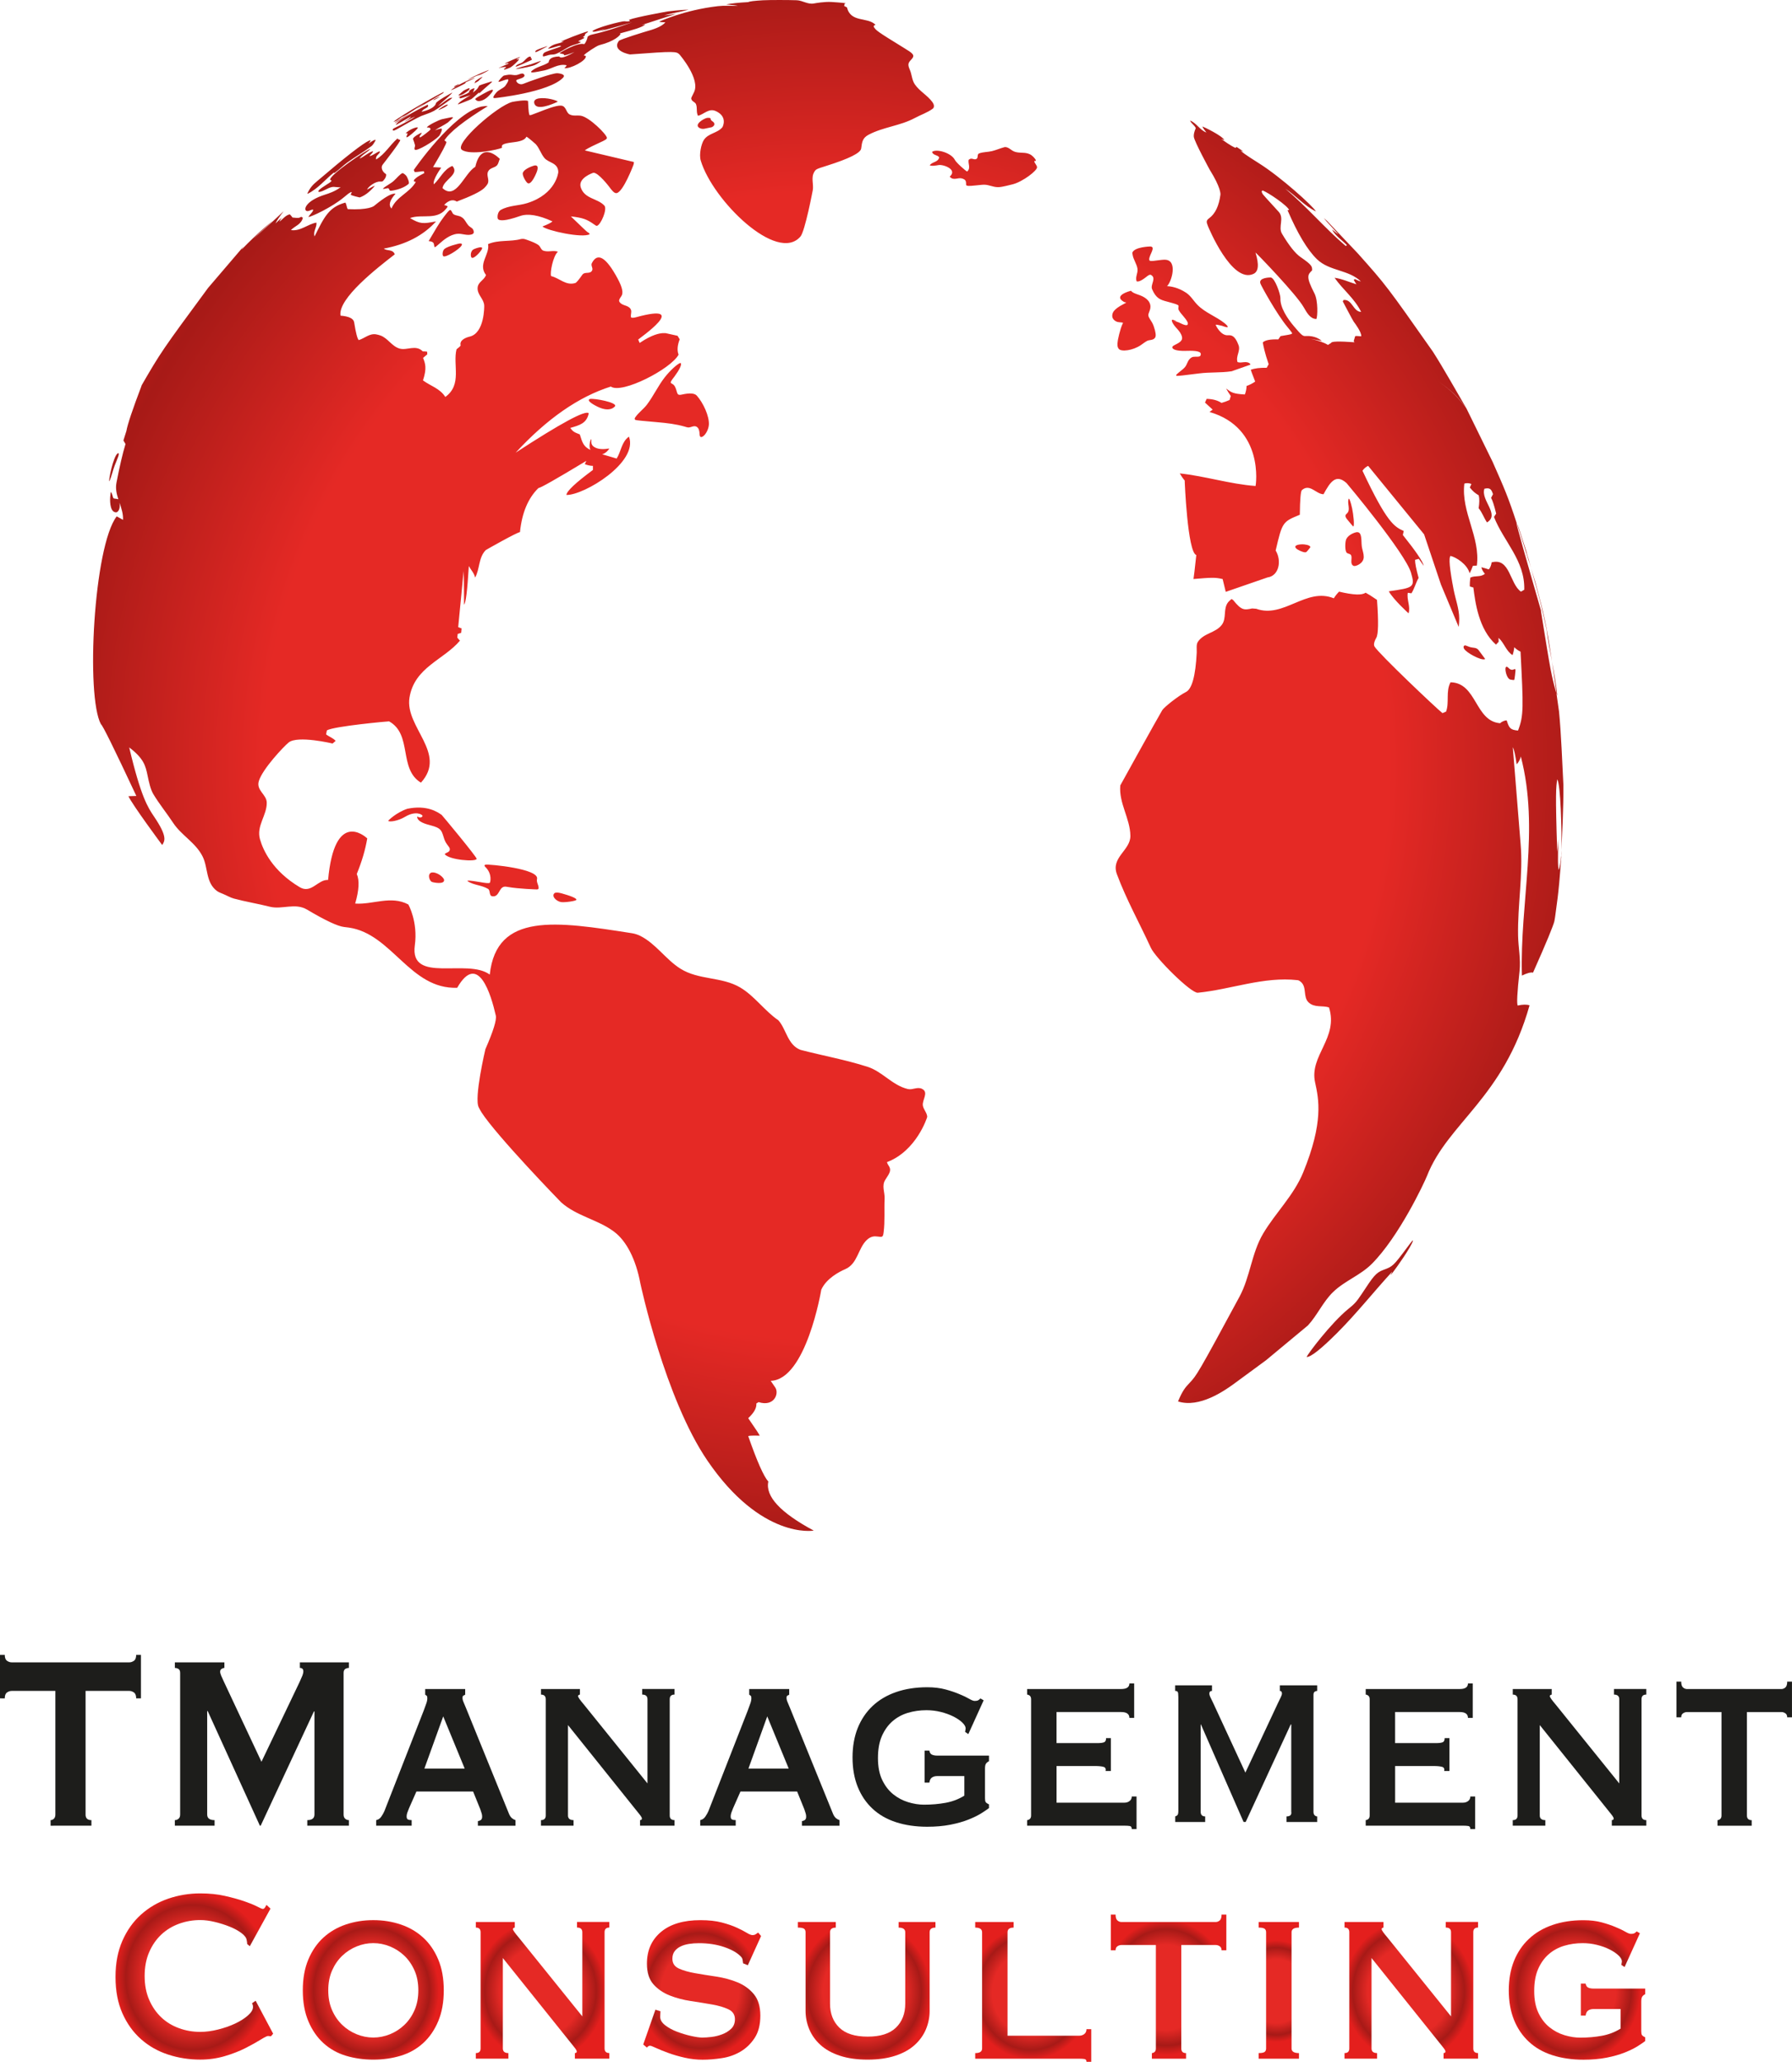 <?xml version="1.0" encoding="UTF-8"?><svg xmlns="http://www.w3.org/2000/svg" xmlns:xlink="http://www.w3.org/1999/xlink" viewBox="0 0 747.33 859.64"><defs><style>.cls-1{fill:url(#radial-gradient-2);}.cls-1,.cls-2,.cls-3,.cls-4,.cls-5,.cls-6,.cls-7,.cls-8,.cls-9,.cls-10,.cls-11{mix-blend-mode:multiply;}.cls-2{fill:url(#radial-gradient-5);}.cls-3{fill:url(#radial-gradient-6);}.cls-4{fill:url(#radial-gradient-7);}.cls-5{fill:url(#radial-gradient-3);}.cls-6{fill:url(#radial-gradient-4);}.cls-7{fill:url(#radial-gradient-9);}.cls-8{fill:url(#radial-gradient-8);}.cls-12{fill:#1d1d1b;}.cls-9{fill:url(#radial-gradient);}.cls-10{fill:url(#radial-gradient-11);}.cls-11{fill:url(#radial-gradient-10);}.cls-13{isolation:isolate;}</style><radialGradient id="radial-gradient" cx="320.26" cy="63.27" fx="320.26" fy="63.27" r="142.77" gradientTransform="translate(-491.17 150.88) scale(2.61 2.66)" gradientUnits="userSpaceOnUse"><stop offset=".63" stop-color="#e52925"/><stop offset=".86" stop-color="#a71a17"/><stop offset="1" stop-color="#e41f1d"/></radialGradient><radialGradient id="radial-gradient-2" cx="197.77" cy="435.71" fx="197.77" fy="435.71" r="8.15" gradientTransform="translate(-706.77 -1053.44) scale(3.98 4.31)" xlink:href="#radial-gradient"/><radialGradient id="radial-gradient-3" cx="216.51" cy="437" fx="216.51" fy="437" r="7.07" gradientTransform="translate(-706.77 -1053.44) scale(3.98 4.31)" xlink:href="#radial-gradient"/><radialGradient id="radial-gradient-4" cx="234.23" cy="437.04" fx="234.23" fy="437.04" r="6.8" gradientTransform="translate(-706.77 -1053.44) scale(3.98 4.31)" xlink:href="#radial-gradient"/><radialGradient id="radial-gradient-5" cx="250.94" cy="437" fx="250.94" fy="437" r="6.47" gradientTransform="translate(-706.77 -1053.44) scale(3.98 4.31)" xlink:href="#radial-gradient"/><radialGradient id="radial-gradient-6" cx="268.17" cy="437.09" fx="268.17" fy="437.09" r="6.93" gradientTransform="translate(-706.77 -1053.44) scale(3.98 4.31)" xlink:href="#radial-gradient"/><radialGradient id="radial-gradient-7" cx="285.6" cy="437.19" fx="285.6" fy="437.19" r="6.43" gradientTransform="translate(-706.77 -1053.44) scale(3.98 4.31)" xlink:href="#radial-gradient"/><radialGradient id="radial-gradient-8" cx="299.77" cy="436.68" fx="299.77" fy="436.68" r="6.53" gradientTransform="translate(-706.77 -1053.44) scale(3.98 4.31)" xlink:href="#radial-gradient"/><radialGradient id="radial-gradient-9" cx="311.31" cy="437.04" fx="311.31" fy="437.04" r="4.91" gradientTransform="translate(-706.77 -1053.44) scale(3.98 4.31)" xlink:href="#radial-gradient"/><radialGradient id="radial-gradient-10" cx="325.18" cy="437.04" fx="325.18" fy="437.04" r="6.8" gradientTransform="translate(-706.77 -1053.44) scale(3.98 4.31)" xlink:href="#radial-gradient"/><radialGradient id="radial-gradient-11" cx="342.53" cy="437" fx="342.53" fy="437" r="6.95" gradientTransform="translate(-706.77 -1053.44) scale(3.98 4.31)" xlink:href="#radial-gradient"/></defs><g class="cls-13"><g id="Capa_1"><path class="cls-9" d="M194.67,38.26c-2.61,1.89-3.47,1.51-3.48,1.5-.04-.04,.06-.15,.16-.24,0-.01,1.81-1.58,1.97-1.7,.17-.12,1.2-.66,1.89-.93,.22-.07,.36-.11,.45-.09,.28,.05,.44,.43-.99,1.47Zm-3.21-3.19c-.07-.05-.13,.01-.2,.04-.44,.17-1.42,.66-1.59,.77-.2,.12-.37,.34-.31,.39,.09,.06,.52-.09,.91-.31,.19-.1,1.15-.74,1.2-.88Zm7.64-3.57q.75-.18,1.51-.51c.07-.03,.75-.32,1.85-.92,.01-.01,1.26-.69,1.46-.85q-.09-.03-.28,.04s-4.66,1.74-8.88,4.09l2.35-.96c.67-.28,1.28-.71,2.01-.88Zm-4.92,2.92s-.06-.02-.08-.02c.1-.1,.15-.14,1.87-.9,.59-.26,1.4-.61,1.83-.85,.07-.04,.18-.11,.24-.16-.11,.02-.26,.04-.37,.07-5.05,1.7-8.98,4.42-9.65,5.03,.4,.09,5.79-2.65,6.09-2.9-.02-.1,.03-.19,.05-.28Zm5.12-.5c.11-.07,.21-.14,.3-.23,.17-.16,.31-.34,.48-.5,.3-.29,.62-.55,.93-.84,.18-.17,.18-.21,.18-.23-.02-.02-.04-.03-.17,0-1.02,.35-2.8,1.72-2.91,1.87,0,0,0,.01,0,.02q.17,.09-.29,.75c.14-.02,1.46-.84,1.47-.84Zm-12.63,9.68c-.11-.02-.22,.03-.32,.05-.46,.14-.86,.34-.86,.34-1.2,.62-2.6,1.71-2.69,1.85,0,0,.01,.02,.02,.03,.22-.01,2.48-.95,3.43-1.66,.35-.26,.67-.58,.42-.62Zm2.28,5.41c-.12-.09-.25-.18-.92-.08-.11,.02-.26,.04-.37,.07-1.09,.23-2.19,.45-3.29,.69-1.35,.31-5.71,2.47-6.31,3.34,0,.03,.02,.07,.02,.1,.35,.12,.75-.07,1.09,.17,.53,.38,.38,.63,.26,.81-.2,.32-3.09,2.56-3.87,3-.32,.18-.36,.18-.54,.17-.22-.88,.81-1.18,.83-1.94-.54,.09-3.23,1.58-3.55,2.36-.03,.08-.08,.21-.05,.3,.17,.65,.51,1.24,.63,1.91,.05,.26,.22,.49,.21,.77,0,.49-.3,.94-.23,1.45,.02,.08,.05,.19,.1,.25,.82,.9,8.15-3.58,10.15-5.68,.44-.47,1.72-3.12,.88-3.09-.92,.03-1.73,.5-2.6,.71,1.72-1.2,3.64-2.03,5.36-3.23,.02-.01,2.18-1.93,2.2-2.07Zm-21.05-.33c3.19-1.49,5.88-3.84,9.01-5.43q-3.16,2.07-3.31,2.25l10.7-6.35c.22-.13,.53-.32,.85-.74-.12-.03-.29,.03-.4,.07-2.28,1.06-17.43,9.54-20.66,12.3,1.61-.21,2.62-1.58,3.99-2.27-.05,.05-.11,.12-.17,.17Zm.03,23.5s-.1,.01-.14,.02c-.17,.07-.36,.16-.72,.45-1.39,1.12-2.43,2.64-3.94,3.6-2.51,1.6-3.27,2.09-3.39,2.47,.02,.01,.04,.04,.06,.05,.2,.03,.38-.01,.99-.14,.95-.21,1.07-.2,1.25-.07,.33,.24,.26,.8,.7,.96,.14,.05,.83-.02,1.52-.16,4.34-.84,6.14-2.7,6.15-2.72,.49-.61-.72-2.93-.73-2.95-.53-.95-1.61-1.51-1.76-1.51Zm6.09-19.08c-.1,0-.31,0-.74,.12-2.33,.65-4,2.15-4.08,2.37,.01,.01,.02,.03,.03,.03,.23,0,.46-.12,.69-.02,.05,.17,.07,.2-.16,.68-.14,.29-.5,1.08-.02,.94,.79-.24,3.1-2.36,3.36-2.6,1.11-1.03,1.38-1.48,.92-1.52ZM277.46,9.3c-1.55,1.99-5.61,3.13-7.79,3.75-.1,.02-11.14,3.36-11.61,4.03-3.04,4.26,4.61,5.64,4.71,5.62,18.99-1.45,19.23-1.23,20.56-.03,.1,.09,8.93,10.31,6.06,15.86-1.16,2.26-1.15,2.34-1.1,2.65,.21,1.19,1.58,1.28,1.98,2.29,.61,1.55,0,3.31,.82,4.82,2.5-.61,4.51-3.33,7.49-1.94,5.09,2.36,2.74,6.63,2.7,6.67-2.09,2.58-5.89,2.46-7.77,5.37-1.04,1.6-2.05,5.98-1.27,8.56,4.95,16.59,31.88,43.02,41.59,31.66,1.88-2.19,5.09-19.11,5.12-19.28,.46-2.49-.8-5.13,.57-7.54,.72-1.25,.81-1.28,5.25-2.68q14-4.42,14.37-7.18c.37-2.85,.59-4.42,3.11-5.76,6.11-3.23,13.14-3.68,19.23-6.95,2.5-1.35,5.22-2.21,7.53-3.91,.05-.04,1.2-.91-.23-2.83-2.08-2.79-5.25-4.41-7.25-7.29-1.28-1.84-1.23-4.16-2.12-6.15-1.03-2.32-.57-2.94,.68-4.26,1.73-1.83,.53-2.57-3.03-4.75-11.62-7.15-11.72-7.32-12.72-8.93,.06-.15,.14-.35,.2-.5,.18-.07,.42-.16,.6-.24-3.39-3.46-10.29-.72-11.94-7.29-.35-.18-.82-.43-1.16-.59,.05-.3,.15-.72,.25-1.01,.15-.04,.33-.09,.47-.13-1.52-.22-5.92-.51-5.97-.51-2.94-.18-6.66,.49-7.38,.62-2.55,.48-4.7-1.26-7.15-1.35-3.44-.12-11.01-.14-14.02,.01q-5.55,.32-6.19,.77s-.01,0-.02,0q-6.04,.34-8.93,.92h-.01c-.06,.01-.13-.04-.17,.04,0,.03,.03,.02,.05,.02,.06,.01,.13,.02,.19,.03q3.53,.27,4.59,.55-.29,.03-4.24-.03c-1.62-.02-2.22-.03-4.14,.16-14.16,1.65-24.34,6.41-24.44,6.45q.5,.28,2.53,.28Zm-53.61,62.4c.72-2.01,.4-2.91-.95-2.7-.04,0-4.08,1.12-4.83,3-.42,1.08,1.27,3.89,1.94,4.33,1.65,1.09,3.82-4.57,3.84-4.64Zm28.78-59.64c-.9,.39-1.82,.72-2.74,1.07,2.91-.71,12.3-3.4,13.81-3.84-6.29,2.18-11.26,3.89-16.56,5.06-1.24,.27-1.61,.58-2.09,.96,0,.38-.51,2.25-1.41,3.11-2.8-.88-10.08,3.51-10.36,3.76,.64,.3,1.4,.17,2.01,.57-.03,.1-.08,.23-.1,.33,.94-.13,1.29-.17,4.4-1.37-5.36,3.04-5.98,2.32-6.39,1.84-4.06,.1-4.3,1.71-4.4,2.48-2.31,1.58-5.31,1.75-7.35,3.85,.05,.09,.13,.21,.2,.3,.65,.04,1.11,.06,5.34-.81,3.12-.65,5.89-2.95,9.32-2.16q-.25,.63-.97,1.2c2.28,.47,9.59-3.22,8.93-5.1-.24-.08-.57-.16-.82-.21,.54-.8,5.37-3.99,6.47-4.26,6.52-1.64,8.81-4.19,8.87-4.76-.1-.03-.23-.08-.33-.12,6.04-1.64,8.8-2.4,10.68-3.69q-.49-.04-1.54,.16c.06-.02,13.69-4.44,14.39-4.65-3.52,.53-3.74,.55-5.07,.65,3.38-.94,6.85-1.47,10.25-2.37-3.28,0-8.74,.71-8.78,.72-.13,.02-13.26,2.35-16.1,3.49,.11,.17,.34,.36,.53,.45-.55,.17-1.02,.33-2.4,.15-.96-.12-12.25,2.73-13.41,4.19,.58,.29,.73,.35,5.62-.99Zm-52.81,23.69c-.26,.39-.43,.83-.71,1.18-.41,.49-.46,.53-1.87,1.67,.14-.36,.32-.84,.47-1.2,.06-.18,.17-.36,.17-.57-.11-.06-1.26,.07-2.44,1.34,.13,0,.27-.01,.39-.02,0,.04,0,.1,0,.13-1.36,1.2-3.18,1.39-4.68,2.28,.23,.13,.47-.15,.71,0q-.19,.41-.17,.49,.26,.09,4.62-1.41c-1.37,.8-5.04,2.9-5.32,3.85,.02,.02,.03,.05,.04,.06,.02,0,4.94-1.89,5.57-2.25q.42-.25,3.2-2.77s.09,.17-.01,.45c0,.03-.02,.05-.04,.07q1.28-1.26,4.64-4.16c.72-.62,.77-.67,.88-.86q-.22-.06-.5,0s-4.38,1.35-4.81,1.61c-.05,.03-.1,.06-.12,.1Zm47.62,36.28c2.03-.18,6.49,5.69,6.54,5.75,1.06,1.44,2.17,2.94,3.18,2.74,2.8-.55,6.98-11.68,7.02-11.79,.1-.34,.2-.82,.18-1.18l-20.45-4.83c.57-.47,1.12-.9,6.03-3.18,2.16-.99,3.23-1.49,3.16-2.08-.17-1.52-7.35-8.61-10.84-9.2-1.55-.26-3.19,.23-4.69-.54-1.59-.81-1.39-3.5-3.57-3.68-2-.17-6.31,1.52-9.45,2.76-3.19,1.25-3.22,1.24-3.72,1.21-.21-.54-.44-1.09-.62-5.93-1.29-.53-5.34,.18-6.54,.41-6.15,1.51-24.5,17.53-21.05,19.98,3.42,2.44,15.19-.07,16.77-.87-.24-1.03-.39-1.7,4.74-2.29,4.35-.49,5-1.59,5.43-2.32,1.06,.58,3.86,3.11,3.88,3.13,1.5,1.67,2.13,3.93,3.53,5.67,1.76,2.2,5.82,1.96,5.86,5.99,0,.09-.88,9.13-12.98,12.91-3.62,1.13-7.55,.91-10.98,2.82-1.52,.84-1.57,3.5-1.13,3.9,.66,.62,2.8,.89,9.16-1.35q4.86-1.71,13.5,2.24-.7,.77-4.18,2.13c1.91,1.75,16.68,4.96,19.7,3.22q-.12-.48-.89-.86-.39-.2-6.96-6.57c5.12,.58,6.74,1.26,9.66,3.32,.57,.4,.97,.7,1.25,.61,1.65-.53,4.39-6.99,3.07-8.42-2.86-3.11-8.2-2.7-9.84-7.55-1.35-3.99,5.16-6.14,5.23-6.14Zm-66.82-30.34c.18,.14,1.33-.43,2.26-1.04,.19-.12,.51-.34,.57-.42,0,0-.02-.01-.02-.01-.05,0-.09,.02-.14,.04-.43,.17-2.64,1.24-2.66,1.44Zm116.25,11.34s.81-.37,1.02-.99c.13-.39-.01-.65-.14-.86-.28-.49-.84-.64-1.18-1.07-.21-.27-.22-.52-.22-.67,0-.04-.02-.1-.05-.13,0,0-.4-.28-1.5-.14-1.4,.31-5.39,2.73-3.21,4.12,.47,.3,1.3,.57,2.17,.39l3.12-.65Zm-64.35-10.59s.05-.04,.07-.06c-.32-.52-4.67-1.86-7.89-1.35-2.82,.49-1.94,2.47-1.28,3.03,2.14,1.82,9.03-1.59,9.1-1.63Zm-21.94-15.25c-.89,.35-2.36,.99-2.67,1.23,.14-.01,.28-.06,.4-.11,1.39-.47,2.76-.35,2.76-.35-.13,.51-.8,.5-.92,1.02,.18,.25,2.53-.75,2.7-.84,.85-.47,3.59-2.95,3.59-3.45-.36-.12-.66,.2-1,.2,.31-.63,1.07-.59,1.46-1.11q-.06-.02-.25,.04c-2.46,.84-5.72,2.39-6.13,2.68,.55,.16,1.03-.25,1.57-.21,.07,.21-.21,.38-1.52,.89Zm-11.85,13.59c-.59,.44-.79,.58,.12,1.17,.78,.51,2.75,.05,4.44-1.45,.97-.86,2.95-2.98,2.04-3.07-.11,0-.27,.03-.38,.05-1.57,.45-5.96,3.11-6.22,3.29Zm26.84-15.3s-.03-.04-.04-.06c-.07,0-.16,.02-.22,.04-.06,.02-.14,.04-.2,.06-1.27,.39-2.49,.91-3.74,1.31-1.45,.46-2.96,.76-4.41,1.23-1.03,.34-1.67,.57-1.89,.71,.39,.1,4.63-.63,6.91-1.3,1.13-.34,1.67-.55,3.21-1.68,.13-.1,.27-.19,.38-.32Zm-10.53,2.31s.03,.03,.04,.04c.47-.06,4.82-1.95,6.07-2.57,.55-.27,.66-.38,.68-.62,0-.29-.41-.15-.43-.43,0-.13,.08-.26,0-.4,0-.02,0-.04-.02-.05,0,0-.05-.08-.18-.12-.22-.07-.31-.04-.59,.05-.16,.07-.39,.18-.66,.39-.95,.7-1.58,1.83-2.73,2.27-1.42,.54-1.9,.73-2.17,1.44Zm10.1-6.81c3.07-1.6,3.09-1.63,3.14-1.72-.11-.01-.22,.03-.32,.06-.03,.01-3.1,1.04-4,1.49-1.03,.53-.68,.89-.68,.89,.21,.11,.93-.24,1.85-.72Zm6.64-1.48c1.32-.41,1.73-.52,2.17-.34,0,.05-.02,.11-.03,.16-.38,.25-.82,.4-2.12,.83-3.55,1.18-4.46,1.6-4.69,1.75-.8,.52-.87,1.5-.53,1.66q.1,.04,2.37-.64c.9-.27,1.87-.05,2.77-.39,2.2-.82,4.07-2.32,6.19-3.3,1.33-.61,2.78-.79,4.07-1.47,.09-.05,.21-.13,.28-.21q-.07-.07-1.03-.29s-.02-.07-.04-.1c.21-.14,.44-.24,.67-.35,1.82-.89,1.83-.96,1.86-1.16-.2-.05-.42,.01-.59-.14,.28-.41,.97-.53,.82-1.22,.39-.48,1.01-.65,1.37-1.16-.12,0-.28-.02-.39,0-2.2,.57-10.2,3.7-10.98,4.23,.43,.07,.81-.12,1.22-.19-.6,.52-2.24,.91-2.94,1.07-2.43,.57-3.66,2.01-3.67,2.03,.25,.15,2.91-.67,3.21-.77Zm-25.35,21.4c.2,0,22.47-2.39,28.37-8.48,1.6-1.65-2.35-1.89-2.39-1.89-2.05-.06-12.05,3.54-14.13,4.41-1.85,.78-3.3-1.01-2.91-1.48,.18-.21,.47-.31,1.16-.52,3.61-1.06,1.82-2.25,1.43-2.27-.94-.05-1.74,.53-2.65,.64-1.06,.13-2.08-.28-3.13-.16-.31,.04-1.37,.18-2.03,.36-.55,.23-2.3,2.14-2.28,2.6,.45-.01,.49-.01,1.37-.33,.99-.36,2.37-.85,2.66-.66,.56,.38-1.22,2.74-1.31,2.84-1.09,1.06-2.61,1.45-3.61,2.64-1.95,2.32-1.17,2.31-.55,2.3Zm444.69,316.93c.02-.52,.03-1.07,.05-1.64-.72,10.93-1.2,14.96-1.58,18.17l-.93,7.03-.16,1.12c-.15,1.01-.39,2.35-.57,3.35,.08-.54,.19-1.26,.27-1.8q-.41,2.45-8.87,21.47-1.43-.33-4.63,1.23c-.94-30.44,7.46-60.93-.46-91.34-.24,1.08-.93,2.52-1.75,3.23q-.81-5.82-1.59-7.08l3.25,40.3c1.09,12.8-1.3,25.49-1.05,38.27,.09,4.92,1.16,9.79,.61,14.73q-1.47,13.35-.76,14.37,3.14-.69,4.93-.08c-10.9,38.75-34.03,48.87-42.78,71.15-1.1,2.81-11.68,25.35-23.07,36.71-4.77,4.75-11.22,6.99-16.05,11.65-4.22,4.06-6.57,9.66-10.52,13.95l-17.49,14.53-13.82,10.15c-3.45,2.45-13.95,9.9-22.87,7.01,1.97-4.67,3.01-5.8,4.91-7.82,2.8-3,3.3-3.54,20.72-35.84,4.48-8.3,5.03-18.19,9.88-26.34,5.21-8.76,12.75-15.86,16.7-25.51,8.57-20.98,6.48-30.54,4.95-37.52-2.47-11.2,9.86-18.44,5.8-31.25-2.77-.9-5.98,.2-8.44-2.03-2.51-2.27-.68-6.32-3.25-8.57-.35-.31-.9-.71-1.36-.76-14.27-1.6-27.73,3.87-41.66,5.24-2.81,.27-17.62-14.46-19.59-18.75-4.69-10.22-10.19-20.05-14.14-30.64-2.65-7.07,5.72-9.96,5.61-16.07-.12-7.27-4.85-13.54-4.21-20.97,0-.02,15.4-27.86,17.5-31.37,.71-1.2,6.52-5.88,9.89-7.59q3.76-1.89,4.49-16.43c.06-1.34-.28-3.33,.45-4.43,2.43-3.75,7.36-3.68,10-7.13,2.11-2.77,.47-6.67,2.64-9.43,.36-.47,1-.96,1.43-1.36,.02,0,.04,0,.68,.46,3.53,4.41,4.64,4.17,7.89,3.49,.22,0,.44,.01,1.71,.13,11.48,4.14,20.83-9.05,32.38-4.36,.53-.93,1.44-2.03,2.18-2.78q8.91,2.13,11.05,.43c1.59,.89,2.13,1.2,4.77,3.01q1.01,13.65-.31,15.84c-.56,.92-1.28,2.62-.75,3.56,1.74,3.01,26.07,26.06,28.36,27.81,.46-.19,1.05-.45,1.51-.64,1.42-3.93-.21-8.38,1.85-12.21,11.07,.19,10.1,16.25,20.71,17.06,.61-.66,1.84-1.17,2.71-1.19,1.02,3.26,1.55,3.97,4.73,4.25,2.43-6.24,2.24-9.79,1.05-32.91-.88-.36-1.95-1.14-2.61-1.84-.09,1.01-.39,2.35-.72,3.3-2.73-1.72-3.5-5.15-5.85-7.2,.02,.49,.04,1.15,.06,1.64-.33,.35-.78,.83-1.12,1.18-7.22-6.34-8.66-17.69-9.43-23.8-.44-.13-1.03-.31-1.47-.45-.05-1.1,.04-2.59,.2-3.68,1.91-1,4.31-.04,6.08-1.62-.65-.65-1.29-1.8-1.48-2.71,.94,.22,2.18,.59,3.1,.91,.62-.69,1.1-1.98,1.17-2.94,7.73-2.11,7.48,8.89,12.24,12.21,.41-.24,.98-.56,1.38-.8,.36-12.19-8.64-20.14-12.62-30.36,.28-.41,.64-.97,.91-1.38q-1.26-5.14-2.13-6.57c.24-.47,.57-1.08,.81-1.54-.71-1.98-1.13-2.82-3.59-2.27-1.64,4.85,6.61,10.73,1.08,14.05-1.3-1.89-1.99-4.16-3.49-5.93q.54-3.26,.05-5.36c-1.69-1.05-2.27-1.51-3.72-3.26,.2-.44,.46-1.04,.66-1.47-.8-.39-2.12-.47-2.95-.16-1.42,11.91,6.76,22.23,5.22,34.17-.49,.03-1.15,.07-1.66,.11-.32,.96-.86,2.21-1.35,3.11-.99-3.81-5.71-6.74-7.96-7.24q-1.24,.98,1.29,14.08c.78,4.04,2.32,7.92,2.33,12.11,0,1.03-.09,2.4-.22,3.42l-7.39-17.65q-6.94-20.81-7.03-20.95l-23.34-28.56c-.86,.34-1.87,1.23-2.36,2.04,10.29,21.92,13.35,23.33,17.2,25.12-.11,.5-.26,1.16-.38,1.65q8.22,10.28,8.73,12.89c-.64-.87-1.46-2.05-2.08-2.94-.47,.13-1.09,.3-1.55,.42q-.04,2,1.48,7.54c-1.19,2.04-1.71,4.41-2.99,6.41-.45-.06-1.06-.15-1.52-.21-.52,2.88,1.21,5.67,.33,8.56-.05-.02-6.25-5.63-8.26-9.18,10.25-1.47,11.08-1.59,9.28-7.74-2.39-8.14-26.67-37.18-26.89-37.38-4.42-3.97-6.77-.58-9.6,4.65-3.1-.01-5.69-4.61-9.01-1.73q-.77,.66-.88,10.28c-7.16,2.94-7.3,2.99-10.07,14.91,2.6,4.27,1.39,10.6-3.42,11.23l-17.4,6.01q-.07-.11-1.29-5.34c-3.19-.75-4.73-.63-12.16-.02q.18-.84,1.17-9.99c-3.66-1.12-4.85-30.78-4.83-31.07-.71-.81-1.53-2.01-2.06-2.97,10.63,1.13,20.92,4.46,31.61,5.25,.13-.22,3.73-24.22-19.21-30.86,.39-.29,.93-.68,1.32-.98-.97-.89-2.24-2.06-3.2-2.94,.2-.47,.48-1.09,.68-1.55q3.83,.1,6.2,1.69c1.03-.27,2.38-.78,3.36-1.21,.15-.5,.36-1.17,.51-1.67-.63-.9-1.42-2.15-1.95-3.13,2.13,1.62,2.92,2.23,7.81,2.49,.44-.99,.72-2.46,.74-3.55,1.15-.38,2.6-1.13,3.58-1.83q-1.82-4.67-1.84-4.91,2.4-.93,6.64-.83c.25-.45,.57-1.05,.82-1.5-1.7-4.93-2.19-7.62-2.45-9.07q1.39-1.42,6.47-1.27c.28-.41,.66-.96,.94-1.37,.96-.16,2.25-.38,3.21-.55,1.36-.27,1.41-.33,1.64-.59-.05-.14-.13-.44-1.97-2.65-4.53-5.46-10.92-17.08-11.29-18.16-.86-2.53,4.12-2.5,4.33-2.5,1.74,.2,4.08,7.02,4.02,8.63-.16,3.91,2.93,8.47,5.56,11.6,3.57,4.27,3.87,4.25,5.14,4.18,3.74-.19,5.83,1.44,6.61,2.05l-4.63-.84c2.64,.57,5.17,1.31,7.16,2.5,.4-.26,.94-.59,1.33-.85q.06-.96,9.67-.26h.07c-.1-.14-.25-.33-.35-.48,.27-.68,.37-1.42,.66-2.09q.4-.11,2.49,.09c.19-1.65-2.58-5.37-3.14-6.1-.42-.55-4.52-8.4-4.56-8.46,.12-.18,.26-.42,.36-.6,3.66-.3,3.9,4.85,7.29,4.99-2.69-5.59-7.62-9.28-11.07-14.23,3.16,.43,6.06,1.8,9.1,2.71-.37-.62-.8-1.19-1.12-1.84,.15-.1,.36-.23,.51-.33,.83,.33,1.59,.85,2.49,.98-5.23-5-13.14-4.23-18.34-9.28q-5.96-5.78-12.26-20.43c.2-.02,.46-.05,.66-.07-.6-1.75-8.72-7.34-11.14-8.18-.1,.16-.23,.37-.33,.53,.12,.26,.26,.62,.37,.88q.2,.4,6.73,7.49c2.5,2.71-.3,6.3,1.39,9.15q4.44,7.47,7.72,9.73c4.73,3.26,4.92,3.89,4.85,5.58-1.83,1.76-2.67,2.55,.97,9.57,1.58,3.06,1.33,9.73,.82,10.68-2.5-.01-3.87-2.4-5.32-4.93-3.04-5.33-19.34-22.21-20.09-22.78,.71,2.43,2.16,7.46-.76,8.88-9.11,4.39-18.96-19.65-19.06-19.9-.73-1.84-.76-2.33,.6-3.35q3.69-2.75,4.61-9.74c.03-.28,.22-2.9-4.48-10.43-.06-.1-6.36-11.66-6.62-13.7q-.16-1.37,.82-3.61c-.52-1.27-1.87-1.88-2.38-3.17,2.7,1.01,4.07,4,6.8,4.98q-1.3-1.59-1.67-2.52c.58,.18,8.41,3.91,9.14,5.69-.39-.11-.89-.3-1.27-.45,4.27,3.02,5.37,3.45,5.94,3.68,.14-.11,.33-.27,.46-.38,1.79,1.11,2.18,1.44,2.88,2.03-.35-.17-.82-.36-1.19-.48,.68,.65,1.37,1.32,7.78,5.36,8.93,5.61,22.48,17.82,23.62,19.98-4.85-2.32-8.36-6.61-12.82-9.49,8.92,7.39,16.43,16.41,25.26,23.91,.14-.1,.34-.24,.48-.34-2.08-2.19-4.74-3.76-6.22-6.57,.89,.66,1.7,1.43,2.65,2-5.26-5.68-5.47-5.97-6.01-6.74,.49,.44,.96,.88,1.44,1.34l.03,.04,12.65,13.34c11.85,13.28,12.21,13.8,31.32,40.98,4.46,6.95,9.83,16.6,14.02,23.73-2.98-4.39-6.82-8.03-11.61-11.2,5.13,3.42,8.61,7.07,11.61,11.2l10.88,22.19c4.86,10.97,6.52,14.72,10.1,25.73-.05-.05-.08-.1-.14-.16q.17,1.7,10.35,36.88c-.05-.09-.12-.23-.17-.33,4.16,25.85,4.35,27.03,6.47,34.33,.34,2.37,.7,4.91,1.09,7.67,.91,9.2,1.34,21.53,1.83,30.76,.06,9.07-.55,20.91-.96,30.38Zm.05-1.85c.21-10.55-.36-28.88-1.74-31.06-.49,3.14-.84,5.41-.01,30.19q.2-1.6,.5-5.23-.45,11.44,.17,12.82c.46-1.72,.63-2.4,1.08-6.72Zm-7.97-101.58c.1,.41,.23,.96,.32,1.37l1.59,7.39c-.03-.12-.06-.25-.09-.36,.56,4.39,1.39,8.72,2.22,13.06-2.43-16.23-3.32-19.56-6.92-33.07-.65-2.09-1.26-4.06-1.83-5.9,3.73,13.26,3.85,13.81,5.42,20.8-.23-1.1-.47-2.19-.7-3.28Zm-5.68-20.94c.15,.42,.3,.84,.47,1.26-.47-1.59-1.1-3.13-1.43-4.77,.18,.52,.35,1.04,.51,1.57l-3.77-11.64,.05,.15c-.46-1.28-.57-1.55-.71-1.74,1.49,4.59,3.3,10.41,5.85,18.6-.3-1.06-.61-2.18-.97-3.42Zm11.93,56.61c-.47-4.78-1.34-9.5-2.21-14.21,.54,3.64,1.16,7.95,1.91,13.16,.1,.34,.2,.68,.3,1.05Zm-181.1-155.5c-.02,.09-.07,.2-.12,.28-1.19,2.43-2.06,7.06-2.06,7.1-.3,1.86-.2,2.75,.4,3.51,1.02,1.28,5.75,.74,9.19-1.56,.87-.58,1.67-1.26,2.6-1.75,1.08-.56,2.53-.15,3.36-1.37,.47-.69,.28-2.29-.57-4.74-.43-1.25-.95-2.02-1.49-2.84-.9-1.38-.95-1.88-.35-3.32,.25-.61,.68-1.64,.35-2.93-.32-1.27-1.26-2.15-1.99-2.66-.36-.26-.88-.56-1.29-.76-1.09-.54-2.29-.81-3.39-1.33-.8-.38-1.08-.69-1.21-.84-.1-.1-.11-.12-.22-.11-.3,.08-7.45,1.93-2.95,4.55,.28,.17,.45,.26,1.08,.32-.16,.17-.45,.3-.65,.41-2.97,1.51-3.67,2.26-4.35,2.98-.48,.51-1.01,1.39-.8,2.75,.18,.49,.43,1.16,1.6,1.76,.9,.47,1.92,.28,2.85,.54ZM171.28,47.07s.02-.02,.03-.02c0,0,0,0-.02,0-.69,.38-6.39,3.82-6.68,4.21,.29,0,.59,0,6.66-4.19Zm447.9,227.79c.05-.02,.1-.05,.15-.07-.02-.04,0-.09-.02-.12-.02-.03-2.73-3.66-2.73-3.67-.49-.56-.99-.72-1.18-.78-.88-.22-1.81-.2-2.67-.53q-1.54-.61-1.67-.6c-.7,.04-.9,.65-.48,1.41,.91,1.63,6.98,4.93,8.6,4.36Zm-57.59-44.45c.56,.63,1.75,.32,1.98,1.45,.21,1.02-.18,2.06,.09,3.08,.23,.83,.79,.98,1.03,1.04,.65,.17,3.97-.94,4.04-3.71,0-.31-.04-.73-.07-1.03-.16-1.15-.58-2.25-.74-3.4-.16-1.24-.09-2.49-.26-3.72-.27-1.95-.94-2.18-1.61-2.25-1.06,.03-3.65,1.05-4.57,2.83-.55,1.05-.68,4.82,.12,5.72Zm-16.5-.55s1.35-1.57,1.35-1.65c.12-.56-.82-1.03-2.47-1.22-1.79-.18-4.65,.22-3.53,1.56,.62,.74,2.96,1.78,3.93,1.73,.33-.02,.49-.18,.72-.41Zm16.48-15.63c-.27,.26-.54,.5-.44,1.11,.03,.22,.25,.66,.47,.94,.02,.03,2.59,3.18,2.76,3.26,.59-.29,.05-5.04-.46-7.51,0-.04-.82-3.78-1.33-4.12-.02,0-.05,0-.07,.01-.03,.04-.11,.14-.15,.38-.02,.07-.04,.17-.05,.24-.2,1.19,.19,2.35,.19,3.54,0,1.32-.53,1.8-.93,2.16Zm68.25,69.1s1.51,.3,1.65,.15c.23-.25,.54-3.8,.54-3.84,0-.07,0-.15,0-.22,0-.39-.08-.41-.18-.44-.44,0-.81,.3-1.26,.3-.28,0-.63-.12-.93-.32-.39-.26-.65-.7-1.09-.9-.35-.16-.5,.05-.57,.14-.42,.56,.03,3.31,1.06,4.55,.32,.39,.62,.52,.77,.57ZM139.2,71.99s.08,.09,.11,.12c.12-.01,.28-.08,.38-.15,1.82-1.3,3.39-2.93,5.2-4.24,3.27-2.37,6.8-4.35,10.03-6.8q.75-.57,1.7-2.43c-.02-.06-.06-.14-.08-.21-1.14,.25-1.97,1.08-2.96,1.62q.82-.75,.96-1.35s-.09-.05-.13-.08c-.11,.03-.27,.08-.39,.12q-4.03,1.76-21.8,16.97c-1.55,1.33-2.77,2.38-4.05,5.15,.05,.02,.12,.05,.16,.07,4.26-2.09,7.24-5.88,10.87-8.81Zm24.91-17.56c.44,.05,1.86-.78,3.24-1.58,5.49-3.21,8.3-4.47,8.31-4.48,1.77-.71,3.62-1.21,5.31-2.13,1.35-.73,6.43-4.42,6.47-4.46,.98-.71,1.05-.83,1.16-1.03-.71-.05-1.53,.42-1.54,.43-1.56,.92-2.9,2.19-4.45,3.12,1.92-1.98,4.17-3.58,6.03-5.62-.06,.01-.14,.02-.21,.02-.06,.04-6.41,3.43-6.61,4.35-.14,.67-1,2.37-5.86,3.55-.03-.03-.07-.08-.1-.11,.11-.16,.25-.3,.37-.43,.04-.04,.09-.09,.12-.13,.66-.75,2.91-1.2,1.98-2.28-.13,.03-13.12,6.57-13.23,8.45q.06,.04,6.29-3.55c-.63,1.08-1.79,1.45-2.68,2.18,.16,0,.2,0,1.72-.86,.41-.23,1.18-.66,2.75-1.25-1.43,1.01-6.05,3.54-8.66,4.75-.93,.43-.94,.99-.43,1.05Zm-36.17,33.55c.94,.24,1.66-.62,2.56-.58,.05,.05,.09,.12,.14,.17-.41,1.17-1.47,1.84-2.03,2.9,1.08,.02,9.81-4.03,14.76-8.18,1.59-1.33,2.25-1.89,3.14-2.24,.05,.04,.13,.09,.19,.12q-.41,.81-.46,.99c.42,.43,3.73,1.17,3.76,1.17q3.11-1.09,6.15-4.64c.1-.13,.13-.16,.14-.19q-.32-.06-3.21,1.56c.32-1.07,3.36-3.47,5.44-3.36,.75,.04,.9-.01,1.17-.22,.02-.01,1.6-1.51,1.33-2.86-1.64-.97-2.32-2.86-1.44-3.97,.76-.98,7.49-9.58,7.34-10.28-.31-.17-.65-.22-.98-.34-.04-.11-.09-.24-.13-.34-.02,.02-.06,.04-.08,.06-3.11,2.74-5.24,6.57-8.88,8.74-.35-1.56,1.2-2.06,1.64-3.18-.08-.06-.2-.14-.28-.21-1.43,.56-2.62,1.68-4.15,2.03,.42-.7,1.16-1.14,1.52-1.91-.04-.05-.11-.12-.15-.16-2.03,.63-3.55,2.29-5.5,3.06,1.2-1.74,3.19-2.51,4.56-4.05-1.22,.13-17.2,10.89-16.82,12.89,.2,.08,.44,.22,.62,.34-.31,.54-.32,.56-2.21,1.75-3.18,2-3.32,2.4-3.3,2.87,.16,.08,.41,.12,.58,.08,1.77-.36,3.21-1.6,4.98-2,1.25-.29,2.5,.28,3.75,0-2.23,1.79-5.21,2.73-6.48,3.13-8.35,2.62-9.16,6.47-7.67,6.85Zm73.07,15.78c.27-.74-.45-.7-1.01-.62-.03,0-2.43,.47-3.05,1.25-.87,1.12-.65,2.69-.28,3.01,.9,.79,3.96-2.62,4.33-3.64Zm-4.07-6.1c.1-.04,.43-.23,.56-.49,.27-.58-.15-1.53-.46-1.83-.53-.52-1.23-.81-1.72-1.37-.87-.96-1.32-2.25-2.34-3.09-.15-.12-.37-.27-.54-.37-1-.65-2.25-.53-3.26-1.17-.64-.41-.65-1.34-1.3-1.75-.07-.05-.2-.04-.29-.01-.92,.45-4.03,5.01-4.15,5.2-.4,.59-.91,1.4-1.28,2.01l-3.4,5.73q2.02,.17,2.18,1.23,.2,1.35,.39,1.32c.27-.05,.82-.51,1.92-1.48,1.59-1.4,4.25-3.73,7.37-4.09,2.1-.25,4.19,.95,6.31,.17Zm-5.59,3.92s-4.51,1.01-5.97,2.2c-.87,.7-1,2.67-.51,3.04,.93,.71,6.56-2.76,7.58-4.39,.32-.53,.4-1.1-1.1-.85Zm-11.51,262.24c-1.7,.72-.73,3.51,.32,3.9,.71,.27,5.14,1.13,5.05-.79-.06-1.14-3.14-3.62-5.37-3.11ZM488.92,133.34c-.31,.04-.26,.22-.18,.55l2.15,.17c-1.16-.55-1.62-.73-1.97-.73Zm-207.62,23.61c2.04-2.78,2.94-4.63,2.67-5.5-.11-.04-.26-.09-.38-.07-1.11,.39-4.09,3.03-6.39,5.97-2.78,3.57-4.68,7.76-7.41,11.36-1.46,1.92-3.48,3.28-4.85,5.28-.52,.77-.1,.99,.12,1.11q.36,.19,8.62,.89c4.72,.4,8.2,.83,11.88,1.88,.42,.12,.98,.32,1.41,.36,1.34,.08,2.73-1.31,4.04,.12,.65,.71,.71,2.02,.76,2.88,.05,.93,.47,1.02,.72,.99,1.32-.16,2.96-2.82,3.13-5.06,.26-3.62-2.38-9.24-5.03-12.21q-1.38-1.54-6.23-.44c-1.48,.33-1.8,.01-2.14-1.27-.65-2.43-1.22-2.86-2.11-3.34-.48-.26-.48-.42-.25-.91,.34-.67,.98-1.43,1.43-2.03Zm193.07-44.84c.27,1.76-1.03,3.4-.36,5.18,.52,.21,1.61,.08,3.9-1.73,.84-.67,1.56-1.24,2.13-.91,2.36,1.35-.38,4,.43,5.93,1.64,3.9,3.56,4.43,5.99,5.1,3.81,1.04,4.3,1.17,5.01,1.68,.12,.63-.23,1.28,.1,1.9,1.02,1.9,2.83,3.19,3.74,5.19,.48,2.05-1.92,.86-3.69-.01q-.75-.37-2.9-.55c.86,2.6,3.67,3.85,4.23,6.65,.3,1.51-1.05,2.31-2.99,3.28-.51,.25-1.3,.65-1.01,1.26,.15,.32,1.01,1.35,5.64,1.21,1.96-.05,6.06-.18,6.17,1.21,.1,1.27-.84,1.26-2.24,1.23-1.37-.02-1.78,.38-2.31,.88-.99,.94-1.15,2.41-2.02,3.43-1.08,1.27-2.55,2.04-3.66,3.27,.01,.12,.04,.28,.05,.4q.62,.15,9.47-1.01c4.48-.58,9.01-.22,13.48-.89,.04,0,.11,0,.16-.03l7.69-2.71c.05-.07,.06-.19,.08-.27-1.6-1.65-3.63-.19-5.37-.83-.83-2.41,1.32-4.62,.44-7.03-1.57-4.31-3.2-4.22-4.51-4.15-2.98,.16-5.01-4.18-5.01-4.23,.02-.06,.06-.14,.09-.2q.19-.06,2.52,.48c1.06,.38,2.5,.91,2.4,.35,0-.03-.02-.06-.03-.09-.15-.22-.41-.62-1.23-1.29-3.62-2.92-8.15-4.37-11.45-7.77-1.58-1.63-2.72-3.7-4.65-4.98-3.34-2.22-6.4-2.68-7.94-2.75-.01,0-.02,0-.03,0,1.95-1.81,4.53-10.79-.73-11.01-.95-.04-2.03,.11-2.75,.2-3.32,.45-3.93,.53-3.95-.37-.05-1.81,2.92-5.21,.49-5.36-.07,0-6.54,.13-7.5,2.53-.08,.22,.02,.56,.07,.8,.31,2.14,1.73,3.86,2.06,5.98ZM45.75,200.37c.84-2.03,1.29-4.19,2.07-6.24,.46-1.23,1.01-2.42,1.44-3.66,.05-.14,.1-.33,.15-.47,.02-.05,.35-1.16-.18-1.03-.08,.02-.19,.09-.26,.14-1.75,1.48-3.74,10.97-3.39,11.55,.07-.07,.14-.19,.18-.29ZM431.96,67.08c0-.12,.03-.27,0-.38-.37-.68-1.42-1.95-2.67-2.47-.21-.08-.49-.19-.7-.25-1.87-.53-3.88-.06-5.72-.84-1.31-.55-2.28-1.9-3.85-1.82-1.8,.46-3.5,1.24-5.31,1.68-1.75,.43-3.59,.32-5.31,.93-1.1,.38-.3,1.8-1.17,2.32-.93,.56-1.89-.49-2.81,.07-.14,.09-.33,.21-.46,.31-.35,1.61,1.04,3.47-.65,4.89-.52-.22-4.47-3.6-5.12-4.89-1.48-2.92-7.75-4.74-9.5-3.28,.49,1.48,2.22,1.16,3,2.24-.49,2.15-2.94,1.8-3.93,3.32,.57,.42,2.55,.13,3.65-.08,1.95-.37,8.09,1.85,4.66,4.8,1.47,1.88,3.42,.28,5.08,.77,1.74,.5,1.74,1.17,1.76,2.76,.4,.36,.75,.51,4.2,.13,2.26-.25,3.03-.31,3.76-.26,1.65,.12,3.19,.88,4.83,.98,.2,.01,.47,.03,.68,.02,.58-.01,1.39-.02,5.97-1.19,4.14-1.05,10.45-5.82,10.13-7.21-.2-.91-.95-1.51-1.2-2.39q.2-.19,.71-.16ZM185.44,356.11c1.81,2.46,13.14,3.34,13.34,1.97,.1-.75-14.41-18.18-14.57-18.29-1.49-1.07-6.01-4.33-14.37-2.57-4.68,1.6-7.95,4.91-7.97,5.02,.6,.6,4.18,.05,7.11-1.71,4.2-2.5,7-1.1,7.27-.33-.23,.44-.8,1.06-2.14,.26-.05,.03-.11,.08-.15,.12,.17,2.11,3.54,2.99,5.77,3.58,4.1,1.08,4.38,1.99,5.23,4.69,.42,1.35,.69,2.17,1.56,3.31,.6,.78,1.04,1.36,1.07,1.81,.1,1.45-1.47,1.38-2.13,2.14Zm18.06,14.48c1.17,.69,.24,2.94,1.91,3.12,2.89,.3,2.57-3.77,5.05-4.03,.27-.03,.52-.01,1.4,.14,4.44,.79,12.09,1.03,12.12,1.02,.37-.06,.62-.14,.64-.5,.07-1.34-1-2.46-.66-3.85,1.05-4.31-20.06-6.21-21.39-5.98-.34,.1-.39,.13-.53,.27q0,.33,.31,.63c3.1,2.98,2.1,6.48,1.94,6.63-.4,.36-2.08,.08-4.4-.31-4.27-.72-4.68-.58-4.93-.5,.05,.08,.08,.21,.15,.25,2.6,1.61,5.77,1.56,8.39,3.11Zm42.51-204.24c-1.81,.7,2.32,2.8,3.17,3.21,5.45,2.66,7.35-.22,7.36-.25,.67-1.54-8.55-3.3-10.54-2.96Zm340.96,353.58c-5.98,8.03-6.13,8.09-10.04,9.54-3.2,1.19-4.21,2.71-9.03,10.02-2.39,3.63-3.29,4.37-5.67,6.31-7.24,5.92-17.03,18.92-17.31,19.99q2.63,.03,12.6-9.92c8.14-8.11,15.28-17.18,23.06-25.64q-.03,.23-.71,1.42,.31-.23,1.05-1.21c1.83-2.41,7.44-10.31,8.35-13.13-.06-.03-.14-.07-.2-.09q-.62,.72-2.09,2.7Zm-200.32-54.67c.03,.15,.02,.37,0,.53-.02,.13-4.41,14.07-16.76,18.75,.1,.43,.37,.97,.62,1.33,1.36,1.94,.65,3.04-1.28,5.99-1.66,2.55-.18,5.24-.31,7.85-.22,4.68,.19,9.37-.41,14.03-.28,2.13-.45,2.1-2.61,1.81-1.25-.17-2.75-.13-4.41,1.44-3.7,3.51-3.77,9.92-9.01,12.18-2.3,.99-7.86,3.81-9.98,8.56-.05,.37-6.33,37.57-21.09,37.99l1.91,2.79c1.68,2.55-.49,8.15-6.98,6.08-.28,.18-.64,.42-.92,.59q.27,2.71-3.39,6.11,4.76,6.88,4.79,7.31-3.94-.13-4.79,.16,5.49,15.73,8.39,18.96-1.97,9.22,18.93,20.44c-.2,.07-21.91,3.7-44.35-29.2-17.69-25.94-27.86-73.44-27.95-73.89-1.87-10-5.77-17.65-10.97-21.54-6.83-5.11-15.61-6.44-22.09-12.26-.21-.19-26.74-27.52-33.2-37.51-.38-.59-.8-1.43-1.13-2.05-2.05-3.79,2.72-24.11,2.78-24.29q4.93-11.27,4.33-13.98c-1.93-8.56-7.33-26.84-16.1-11.6-19.7,.73-27.15-22.47-45.14-25.09-.6-.09-1.41-.19-2.01-.25q-4.02-.45-15.47-7.25c-5-2.97-10.42,.09-15.52-1.2-4.98-1.26-10.07-2.08-15.03-3.41-1.42-.38-3.15-1.4-4.52-1.94-.74-.31-1.78-.69-2.44-1.17-4.82-3.53-3.7-9.77-6.05-14.44-2.9-5.79-8.81-8.74-12.28-14.01-2.68-4.06-5.76-7.81-8.27-11.99-1.18-1.95-1.84-5.08-2.42-7.84-.82-3.88-1.47-6.94-7.64-11.63,4.92,20.78,7.82,25.08,10.39,28.88,5.65,8.36,4.49,10.12,3.37,11.82-.11-.14-12.39-16.68-14.08-20.35,.99-.06,2.31-.1,3.3-.11q-13.93-29.73-14.75-29.87c-6.4-11.68-3.05-74.23,6.56-86.7,.8,.41,1.85,.99,2.63,1.45,.13-2.48-.66-4.79-1.45-7.09,0,.04-.02,.08-.01,.12,.02,.39,.11,.77,.09,1.16,0,.27-.04,.9-.26,1.47-.25,.63-.65,1.07-1.07,1.2-.02,0-1.64,.33-2.3-2.04-.81-2.87-.09-6.37-.09-6.39,.01,0,.02-.01,.02-.02,.3,.07,.65,1.3,.74,1.66,.2,.73,.24,.77,.34,.88,.11,.13,.29,.19,.62,.21,.7,.05,1.15,.17,1.43,.27-.72-2.21-1.26-4.45-.79-6.88q1.96-10.2,3.77-16.16c-.26-.45-.61-1.04-.87-1.49,.38-1.18,.87-2.76,1.24-3.95q.7-4.08,6.4-19.06c-.12,.2-.29,.47-.42,.67,8.44-14.6,8.87-15.19,28.08-41.25,4.47-5.22,10.41-12.17,14.87-17.39-.31,.4-.7,.99-.94,1.45,7.21-7.49,12.97-12,13-12.02-2.59,2.5-5.35,4.8-7.9,7.34h.02q8.07-7.15,12.49-11.39-2.57,3.3-3.41,5.13,1.63-1.63,2.63-2.39c-.35,.46-.76,1.14-1.03,1.66,1.45-1.03,2.5-2.67,4.35-3.08,.38,.35,.84,.89,1.13,1.33,2.6,.29,2.73,.21,3.64-.3,.21,.12,.48,.27,.69,.39-.63,2.8-3.32,3.43-4.99,5.14,3.99,.62,6.99-2.5,10.65-3.11,.23,1.99-1.51,3.69-.77,5.75,4.02-8.17,6.04-12.27,12.82-14.09,.58,.81,.48,1.91,1.02,2.73,8.38,.41,10.65-1.09,11.02-1.4q6.79-5.57,8.88-5.01-3.64,4.05-1.69,6.16c2.07-5.02,7.62-6.57,10.16-11.11-.23-.06-.54-.13-.76-.18h-.02l.03-.66c1.21-1.21,1.63-1.45,4.28-2.82-.06-.24-.14-.57-.19-.81-1.27,.08-2.52,.37-3.79,.37-.12-.26-.28-.6-.4-.87,.12-.22,16.24-23.53,28.16-26.43q1.67-.31,2.71-.19-14.89,9.14-18.09,14.28c.25,.19,.6,.45,.84,.64q0,1.14-5.59,10.52,3.23,.13,3.42,.21s-3.72,5.05-3.08,6.94c2.67-2.45,4.12-6.24,7.73-7.66,3.18,3.48-3.63,5.74-4.12,9.25,5.67,5.28,9.02-6.11,13.69-8.9,2.55-11.42,10.12-3.36,10.21-3.28-.42,.86-.52,1.85-1.11,2.63-1.06,1.16-2.96,1.01-3.76,2.59-.87,1.71,.72,3.53-.24,5.23-.35,.6-.95,1.32-1.47,1.79q-2.36,2.16-11.36,5.55c-2.7-1.78-5.27,1.45-5.29,1.48,.48,.03,1.12,.27,1.52,.56-3.92,6.29-10.58,2.9-15.74,4.84,4.36,2.59,5.48,2.38,10.85,1.4q-7.9,8.76-21.77,11.33c1.36,1.12,3.75,.12,4.57,2.39-7.13,5.52-23.83,18.43-22.63,25.56q5.29,.43,5.68,2.77,1.07,6.71,1.93,7.43c2.44-.73,4.45-2.89,7.27-2.39,.55,.09,1.27,.29,1.81,.48,3.08,1.13,4.73,4.53,7.95,5.44,3.16,.89,6.72-1.79,9.67,1.17,.54-.02,1.27,.04,1.81,.12,.07,.28,0,.84,.07,1.11-.47,.39-1.28,1.1-1.76,1.49,.92,2.37,1.64,4.24-.04,9.38,3.1,2.31,7.07,3.33,9.31,6.9,7.16-5.16,3.03-13.33,4.68-19.87,1.26-1,1.41-1.15,1.72-1.56-.66-2.38,2.44-3.41,3.8-3.74,6.24-1.5,6.04-12.77,6.03-12.89-.09-2.81-2.93-4.51-2.76-7.42,.14-2.51,2.82-3.23,3.49-5.37-3.49-4.57,1.67-8.5,.87-12.87,4.42-1.92,9.27-.87,13.79-2.14,.83-.08,1.09-.11,2.19,.27,4.95,1.7,5.44,2.58,5.65,2.96,.63,1.1,.92,1.44,1.38,1.62,2.01,.76,4.12-.25,6.13,.45-2.08,1.75-3.43,9.07-2.83,10.18,3.42,.79,6.17,4.12,10.1,2.87q.64-.2,2.89-3.42c.99-1.4,2.88-.25,3.91-1.5,.91-1.09-.49-2.22,.06-3.32q3.54-7.05,10.78,6.42,2.88,5.34,1.57,7.25c-.9,1.29-1.22,1.88-.75,2.54,1.12,1.58,3.35,1.18,4.48,2.74,.84,1.16-.11,2.49,.31,3.69q.7,.24,2.05-.12c23.4-6.4,1.17,8.91,.9,9.3,.18,.43,.42,.99,.61,1.42,5.38-3.66,8.41-3.97,9.41-4.08,.01,0,.03,0,1.44,0,1.65,.35,3.29,.73,4.94,1.09,.28,.44,.64,1.03,.91,1.47q-1.48,3.82-.47,6.4c-3.14,5.94-23.69,16.55-28.26,13.3q-20.1,6.35-39.68,27.56,28.44-18.53,30.48-16.43c-.85,4.17-3.73,4.98-7.72,6.12,1.14,1.45,1.31,1.68,3.98,2.7,1.11,3.58,1.59,5.08,4.43,6.47-.84-1.78,.07-4.18,.23-4.43,.02-.01,.06-.04,.08-.05,.05,.04,.12,.08,.09,.57-.1,1.26,.12,2.15,1.57,2.91,.59,.31,2.26,.97,5.19,.5,.43-.07,.48-.08,.62-.04,.01,.01,.02,.04,.03,.05,0,.03-.02,.07-.03,.09,0,.02-1.26,1.85-2.89,2.21,1.64,.51,3.62,1.09,6.05,1.79,1.88-2.95,2.01-6.96,5.13-9.14,4.06,10.67-18.69,24.45-26.08,24.32q.14-2.36,11.06-10.43v-1.7c-1.05,.03-2.42-.33-3.39-.71,.19-.42,.44-.97,.63-1.38q-18.85,11.38-19.95,11.32-6.5,6.33-7.72,18.4c-.98-.08-14.19,7.4-14.26,7.48-3.1,3.14-2.43,7.87-4.45,11.48-.37-1.91-1.78-3.2-2.61-4.84q-.94,15.38-2,16.1s.01-10.54-.17-14l-2.27,23.38c.42,.16,.98,.38,1.41,.55-.05,.55-.13,1.29-.18,1.84-.43,.13-1,.31-1.43,.44-.05,.46-.12,1.07-.18,1.54,.31,.35,.71,.83,1.01,1.18,.01,0,.02,0,.17,.01-6.83,8.15-19.06,11.11-21.12,23.86-1.97,12.33,15.91,23.19,4.78,35.43-9.44-5.7-3.44-20.09-13.28-25.56-.1-.06-23.05,2.02-25.94,3.76-.1,.5-.24,1.16-.34,1.65,1.25,1.03,2.88,1.47,3.99,2.73-.39,.34-.9,.78-1.29,1.11-.11-.06-14.56-3.45-18.28-.46-2.09,1.68-10.98,11.12-12.47,16.14-1.14,3.88,3.24,5.53,3.31,8.92,.12,5.31-4.42,9.7-2.82,15.32,1.3,4.54,5.19,13.17,16.57,19.97,4.86,2.9,7.59-3.3,11.83-3.01,2.63-28.96,14.94-18.62,16.33-17.34q-1.18,7.06-4.37,14.85,1.77,3.92-.66,12.33c7.39,.52,14.83-3.49,22.15,.37,.05,.02,4.08,7.26,2.72,17.07-2.23,16.22,21.88,5.23,31.25,12.17,2.82-26.1,27.79-22.18,59.4-17.23,1.04,.16,2.4,.6,3.35,1.08,6.53,3.27,10.62,9.81,16.72,13.66,7.7,4.86,17.27,3.29,25.03,7.9,5.94,3.53,10.19,9.79,15.87,13.65,3.33,3.75,3.82,10.26,9.23,12.33,9.31,2.42,18.8,4.12,27.99,7.07,6.17,1.98,10.39,7.81,16.83,9.27,1.98,.45,3.95-1.1,5.95-.04,2.81,1.49-.16,4.65,.26,6.97,.28,1.54,1.48,2.67,1.75,4.21ZM58.63,161.45s.05-.09,.08-.13v.02l-.08,.12Zm172.77,210.83c-1.69,1.19,.49,3.47,2.57,3.83,1.47,.25,6.19-.43,6.39-.93,.11-.26-.24-.86-3.74-1.99-3.87-1.25-4.44-1.11-5.22-.91Z"/><path class="cls-12" d="M35.68,756.55c0,1.55,.81,2.33,2.44,2.33v2.33H21.1v-2.33c.51,0,.98-.19,1.38-.58,.4-.39,.61-.97,.61-1.75v-51.54H4.86c-.66,0-1.31,.22-1.93,.65-.63,.43-.94,1.25-.94,2.46H0v-18.13H1.99c0,1.21,.31,2.03,.94,2.46,.62,.43,1.27,.65,1.93,.65H53.92c.66,0,1.31-.22,1.93-.65,.63-.43,.94-1.25,.94-2.46h1.99v18.13h-1.99c0-1.2-.31-2.02-.94-2.46s-1.27-.65-1.93-.65h-18.23v51.54Z"/><path class="cls-12" d="M72.92,758.88c.59,0,1.1-.19,1.55-.58,.44-.39,.66-.97,.66-1.75v-59.05c0-.78-.22-1.31-.66-1.62-.44-.3-.96-.45-1.55-.45v-2.33h20.66v2.33c-.37,0-.76,.13-1.16,.39-.41,.26-.61,.65-.61,1.17,0,.43,.14,.99,.44,1.69,.29,.69,.62,1.42,.99,2.2l15.8,33.67,15.91-33.28c.51-1.12,.9-2.01,1.16-2.66,.26-.65,.39-1.23,.39-1.75,0-.95-.48-1.43-1.44-1.43v-2.33h20.44v2.33c-.59,0-1.1,.15-1.55,.45-.44,.31-.66,.84-.66,1.62v59.05c0,.78,.22,1.36,.66,1.75,.44,.39,.96,.58,1.55,.58v2.33h-17.35v-2.33c1.99,0,2.99-.78,2.99-2.33v-42.99h-.22l-22.21,47.65h-.33l-21.76-47.79h-.22v43.13c0,1.55,1.03,2.33,3.09,2.33v2.33h-16.58v-2.33Z"/><path class="cls-12" d="M156.89,758.88c.88-.17,1.6-.67,2.15-1.49,.55-.82,.98-1.58,1.27-2.27l16.46-42.08c.44-1.21,.79-2.18,1.05-2.91,.26-.73,.39-1.45,.39-2.14,0-.52-.09-.84-.28-.97-.18-.13-.39-.28-.61-.46v-2.33h16.68v2.33c-.22,.17-.46,.31-.72,.39s-.39,.43-.39,1.04c0,.52,.16,1.14,.5,1.88,.33,.73,.68,1.57,1.05,2.52l17.9,44.03c.36,.78,.77,1.34,1.21,1.69s.92,.6,1.44,.78v2.33h-15.69v-1.95c.37,0,.76-.13,1.16-.39s.61-.73,.61-1.43c0-.52-.07-.99-.22-1.42s-.33-.99-.55-1.69l-2.99-7.38h-23.65l-3.09,6.99c-.29,.69-.53,1.32-.72,1.88s-.27,1.05-.27,1.49c0,.69,.18,1.12,.55,1.29s.88,.26,1.55,.26v2.33h-14.8v-2.33Zm36.9-21.5l-8.95-21.75-7.85,21.75h16.8Z"/><path class="cls-12" d="M225.61,758.88c1.33,0,1.99-.65,1.99-1.95v-48.43c0-1.29-.66-1.95-1.99-1.95v-2.33h16.24v2.33c-.52,.09-.78,.31-.78,.65,0,.43,.81,1.6,2.43,3.49l26.52,32.89v-35.09c0-1.29-.73-1.95-2.21-1.95v-2.33h13.48v2.33c-1.33,0-1.99,.65-1.99,1.95v48.43c0,1.29,.66,1.95,1.99,1.95v2.33h-14.37v-2.33c.51,0,.78-.22,.78-.65,0-.34-.35-.95-1.05-1.81-.7-.86-1.5-1.85-2.38-2.97l-27.4-34.19v37.68c0,1.29,.78,1.95,2.32,1.95v2.33h-13.59v-2.33Z"/><path class="cls-12" d="M292.02,758.88c.88-.17,1.6-.67,2.15-1.49,.55-.82,.98-1.58,1.27-2.27l16.46-42.08c.44-1.21,.79-2.18,1.05-2.91,.26-.73,.39-1.45,.39-2.14,0-.52-.09-.84-.28-.97-.18-.13-.39-.28-.61-.46v-2.33h16.68v2.33c-.22,.17-.46,.31-.72,.39s-.39,.43-.39,1.04c0,.52,.16,1.14,.5,1.88,.33,.73,.68,1.57,1.05,2.52l17.9,44.03c.36,.78,.77,1.34,1.21,1.69s.92,.6,1.44,.78v2.33h-15.69v-1.95c.37,0,.76-.13,1.16-.39s.61-.73,.61-1.43c0-.52-.07-.99-.22-1.42s-.33-.99-.55-1.69l-2.99-7.38h-23.64l-3.09,6.99c-.29,.69-.53,1.32-.72,1.88s-.27,1.05-.27,1.49c0,.69,.18,1.12,.55,1.29s.88,.26,1.55,.26v2.33h-14.8v-2.33Zm36.9-21.5l-8.95-21.75-7.84,21.75h16.79Z"/><path class="cls-12" d="M403.82,723.01l-1.33-.9c.15-.86,.22-1.34,.22-1.43,0-.78-.48-1.62-1.43-2.52-.96-.91-2.21-1.75-3.76-2.52s-3.3-1.4-5.25-1.88c-1.95-.48-3.92-.71-5.91-.71-2.73,0-5.3,.37-7.74,1.1-2.43,.73-4.57,1.9-6.41,3.5-1.84,1.6-3.31,3.65-4.42,6.15-1.1,2.51-1.65,5.57-1.65,9.2s.59,6.67,1.77,9.13c1.18,2.46,2.7,4.45,4.58,5.96,1.88,1.51,3.96,2.61,6.24,3.31,2.28,.69,4.49,1.04,6.63,1.04,3.17,0,6.17-.26,9.01-.78,2.84-.52,5.43-1.51,7.79-2.98v-8.16h-11.38c-.81,0-1.51,.2-2.1,.58-.59,.39-.96,1.1-1.1,2.14h-1.99v-13.34h1.99c.15,.87,.51,1.43,1.1,1.69s1.29,.39,2.1,.39h21.66v2.33c-.66,.35-1.1,.73-1.33,1.17s-.33,1.08-.33,1.94v12.3c0,.78,.09,1.32,.28,1.62s.64,.63,1.38,.97v1.55c-.66,.52-1.72,1.23-3.15,2.14-1.44,.91-3.24,1.79-5.42,2.66s-4.7,1.58-7.57,2.14-6.08,.84-9.61,.84c-4.79,0-9.11-.63-12.98-1.88-3.87-1.25-7.15-3.13-9.83-5.64-2.69-2.5-4.75-5.55-6.19-9.13-1.43-3.58-2.15-7.66-2.15-12.24s.72-8.65,2.15-12.24c1.44-3.58,3.5-6.65,6.19-9.2,2.69-2.54,5.97-4.49,9.83-5.82,3.86-1.34,8.19-2.01,12.98-2.01,2.87,0,5.42,.31,7.62,.91,2.21,.6,4.13,1.25,5.74,1.94,1.7,.69,3.06,1.34,4.09,1.95,1.03,.6,1.8,.9,2.32,.9,.59,0,1.03-.06,1.33-.19,.29-.13,.66-.41,1.1-.84l1.33,.78-6.41,14.12Z"/><path class="cls-12" d="M471,716.28c0-1.64-1.15-2.46-3.43-2.46h-26.96v12.95h17.02c1.25,0,2.17-.11,2.76-.33,.59-.21,.89-.79,.89-1.75h1.99v13.72h-2.21c.22-.95-.08-1.53-.89-1.75-.81-.22-1.95-.33-3.42-.33h-16.13v15.28h28.28c.88,0,1.62-.24,2.21-.72,.59-.47,.88-1.1,.88-1.87h1.99v13.6h-1.99c0-.78-.29-1.21-.88-1.29-.59-.09-1.33-.13-2.21-.13h-40.55v-2.33c.37,0,.73-.15,1.1-.45s.55-.8,.55-1.49v-48.43c0-.69-.18-1.19-.55-1.49s-.73-.46-1.1-.46v-2.33h39.22c2.28,0,3.43-.78,3.43-2.33h1.99v14.38h-1.99Z"/><path class="cls-12" d="M490.08,757.33c.36-.08,.68-.26,.94-.52,.26-.26,.39-.86,.39-1.81v-47.4c0-1.2-.09-1.94-.28-2.2s-.53-.39-1.05-.39v-2.33h15.36v2.33c-.74,0-1.1,.39-1.1,1.17,0,.34,.13,.8,.39,1.36,.26,.56,.64,1.36,1.16,2.39l13.48,29.14,13.59-29.01c.52-1.04,.92-1.88,1.22-2.52,.29-.65,.44-1.1,.44-1.36,0-.78-.29-1.17-.88-1.17v-2.33h15.58v2.33c-.37,0-.72,.11-1.05,.33-.33,.22-.5,.67-.5,1.36v48.69c0,.69,.16,1.19,.5,1.49,.33,.3,.68,.45,1.05,.45v2.33h-12.81v-2.33c1.55,0,2.21-.65,1.99-1.95v-36.39h-.22l-18.78,40.66h-.88l-17.79-40.66h-.11v36.39c0,1.29,.63,1.95,1.88,1.95v2.33h-12.49v-2.33Z"/><path class="cls-12" d="M612.2,716.28c0-1.64-1.15-2.46-3.43-2.46h-26.96v12.95h17.02c1.25,0,2.17-.11,2.76-.33,.59-.21,.89-.79,.89-1.75h1.99v13.72h-2.21c.22-.95-.08-1.53-.89-1.75-.81-.22-1.95-.33-3.42-.33h-16.13v15.28h28.28c.88,0,1.62-.24,2.21-.72,.59-.47,.88-1.1,.88-1.87h1.99v13.6h-1.99c0-.78-.29-1.21-.88-1.29-.59-.09-1.33-.13-2.21-.13h-40.55v-2.33c.37,0,.73-.15,1.1-.45s.55-.8,.55-1.49v-48.43c0-.69-.18-1.19-.55-1.49s-.73-.46-1.1-.46v-2.33h39.22c2.28,0,3.43-.78,3.43-2.33h1.99v14.38h-1.99Z"/><path class="cls-12" d="M630.88,758.88c1.33,0,1.99-.65,1.99-1.95v-48.43c0-1.29-.66-1.95-1.99-1.95v-2.33h16.24v2.33c-.52,.09-.78,.31-.78,.65,0,.43,.81,1.6,2.43,3.49l26.52,32.89v-35.09c0-1.29-.73-1.95-2.21-1.95v-2.33h13.48v2.33c-1.33,0-1.99,.65-1.99,1.95v48.43c0,1.29,.66,1.95,1.99,1.95v2.33h-14.37v-2.33c.51,0,.78-.22,.78-.65,0-.34-.35-.95-1.05-1.81-.7-.86-1.5-1.85-2.38-2.97l-27.4-34.19v37.68c0,1.29,.78,1.95,2.32,1.95v2.33h-13.59v-2.33Z"/><path class="cls-12" d="M716.28,758.88c.37,0,.73-.15,1.1-.45s.55-.8,.55-1.49v-43.12h-14.37c-.59,0-1.14,.17-1.65,.52-.52,.34-.78,.9-.78,1.68h-1.99v-14.89h1.99c0,1.21,.26,2.03,.78,2.46,.51,.43,1.06,.64,1.65,.64h39.34c.59,0,1.14-.21,1.65-.64s.78-1.25,.78-2.46h1.99v14.89h-1.99c0-.78-.26-1.34-.78-1.68-.51-.35-1.07-.52-1.65-.52h-14.37v43.12c0,1.29,.66,1.95,1.99,1.95v2.33h-14.25v-2.33Z"/><path class="cls-1" d="M113.03,849.02c-.22,0-.43-.02-.61-.07-.18-.04-.39-.07-.61-.07-.44,0-1.5,.52-3.15,1.55-1.66,1.04-3.76,2.2-6.3,3.5-2.54,1.29-5.43,2.41-8.67,3.37-3.24,.95-6.63,1.43-10.17,1.43-4.64,0-9.09-.69-13.36-2.08-4.27-1.38-8.05-3.52-11.33-6.41-3.28-2.89-5.87-6.5-7.79-10.82-1.92-4.31-2.87-9.36-2.87-15.15s.96-10.73,2.87-15.09c1.92-4.36,4.51-8,7.79-10.94,3.28-2.93,7.05-5.14,11.33-6.61,4.27-1.46,8.72-2.2,13.36-2.2,3.76,0,7.17,.34,10.22,1.04,3.05,.69,5.72,1.42,8.01,2.2,2.28,.78,4.08,1.51,5.41,2.2,1.33,.69,2.14,1.04,2.43,1.04,.37,0,.68-.22,.94-.64,.26-.43,.46-.78,.61-1.04l1.66,1.55-8.62,15.67-1.1-.91c0-.26-.02-.52-.06-.78s-.09-.56-.16-.91c-.15-.95-.88-1.92-2.21-2.91-1.33-.99-2.97-1.88-4.92-2.66-1.95-.78-4.02-1.43-6.19-1.95-2.17-.52-4.18-.78-6.02-.78-3.09,0-6.06,.52-8.89,1.55-2.84,1.04-5.3,2.55-7.4,4.53-2.1,1.99-3.78,4.43-5.03,7.32-1.25,2.89-1.88,6.2-1.88,9.91s.62,7.02,1.88,9.91c1.25,2.89,2.93,5.33,5.03,7.32,2.1,1.99,4.56,3.5,7.4,4.53,2.84,1.04,5.8,1.55,8.89,1.55,2.36,0,4.82-.33,7.4-.98,2.58-.64,4.94-1.46,7.08-2.46,2.13-.99,3.92-2.11,5.35-3.37,1.44-1.25,2.16-2.44,2.16-3.57,0-.6-.15-1.12-.44-1.55l1.55-1.04,7.29,13.73-.88,1.04Z"/><path class="cls-5" d="M155.68,800.58c4.05,0,7.86,.61,11.43,1.81,3.58,1.21,6.68,3.02,9.34,5.44,2.66,2.42,4.75,5.46,6.3,9.13,1.55,3.67,2.32,7.97,2.32,12.89s-.78,9.22-2.32,12.89c-1.55,3.67-3.64,6.71-6.3,9.13-2.65,2.41-5.76,4.17-9.34,5.25-3.57,1.08-7.38,1.62-11.43,1.62s-7.87-.54-11.44-1.62c-3.57-1.08-6.68-2.83-9.34-5.25-2.65-2.41-4.75-5.46-6.3-9.13-1.55-3.67-2.32-7.97-2.32-12.89s.77-9.21,2.32-12.89c1.55-3.67,3.65-6.71,6.3-9.13,2.65-2.41,5.76-4.23,9.34-5.44,3.57-1.2,7.38-1.81,11.44-1.81Zm0,9.59c-2.36,0-4.66,.45-6.91,1.36-2.25,.91-4.25,2.2-6.02,3.88-1.77,1.69-3.19,3.74-4.25,6.15-1.07,2.41-1.6,5.18-1.6,8.29s.53,5.87,1.6,8.29c1.06,2.42,2.49,4.47,4.25,6.15,1.77,1.68,3.77,2.97,6.02,3.88,2.25,.9,4.55,1.36,6.91,1.36s4.66-.46,6.91-1.36c2.25-.91,4.25-2.2,6.02-3.88,1.77-1.69,3.19-3.73,4.25-6.15,1.06-2.41,1.6-5.18,1.6-8.29s-.53-5.87-1.6-8.29c-1.07-2.41-2.49-4.47-4.25-6.15-1.77-1.68-3.78-2.97-6.02-3.88-2.25-.9-4.55-1.36-6.91-1.36Z"/><path class="cls-6" d="M198.44,856.01c1.33,0,1.99-.65,1.99-1.95v-48.43c0-1.29-.66-1.95-1.99-1.95v-2.33h16.24v2.33c-.52,.09-.78,.31-.78,.65,0,.43,.81,1.6,2.43,3.49l26.52,32.89v-35.09c0-1.29-.73-1.95-2.21-1.95v-2.33h13.48v2.33c-1.33,0-1.99,.65-1.99,1.95v48.43c0,1.29,.66,1.95,1.99,1.95v2.33h-14.37v-2.33c.51,0,.78-.22,.78-.65,0-.34-.35-.95-1.05-1.81-.7-.86-1.5-1.85-2.38-2.97l-27.4-34.19v37.68c0,1.29,.78,1.95,2.32,1.95v2.33h-13.59v-2.33Z"/><path class="cls-2" d="M275.44,838.53c0,.34-.02,.71-.06,1.1-.04,.39-.06,.79-.06,1.23,0,1.29,.7,2.48,2.1,3.56,1.4,1.08,3.07,1.99,5.02,2.72,1.95,.73,3.9,1.32,5.86,1.75,1.95,.43,3.48,.65,4.59,.65,1.03,0,2.3-.08,3.81-.26,1.51-.17,3-.54,4.48-1.1s2.73-1.34,3.76-2.33c1.03-.99,1.55-2.31,1.55-3.95,0-1.9-.9-3.28-2.71-4.14-1.81-.86-4.07-1.53-6.8-2.01s-5.67-.95-8.84-1.43c-3.17-.48-6.11-1.25-8.84-2.33-2.73-1.08-4.99-2.63-6.8-4.66-1.8-2.03-2.71-4.9-2.71-8.61,0-5.53,1.95-9.93,5.86-13.21,3.9-3.28,9.39-4.92,16.46-4.92,3.46,0,6.43,.33,8.89,.97,2.47,.65,4.55,1.36,6.24,2.14,1.7,.78,3.08,1.49,4.14,2.14,1.07,.65,1.86,.97,2.38,.97,.59,0,1.03-.1,1.33-.32,.29-.22,.66-.46,1.1-.72l1.21,1.43-5.52,12.17-1.99-.78c-.07-.52-.15-1.04-.22-1.55s-.41-1.04-.99-1.55c-1.47-1.46-3.76-2.72-6.85-3.75-3.09-1.04-6.56-1.55-10.38-1.55-1.47,0-2.87,.11-4.2,.32-1.33,.22-2.51,.58-3.53,1.1-1.03,.52-1.84,1.19-2.43,2.01-.59,.83-.88,1.84-.88,3.05,0,1.9,.9,3.26,2.7,4.08,1.81,.83,4.07,1.47,6.8,1.95,2.72,.48,5.67,.95,8.84,1.42,3.17,.48,6.11,1.28,8.84,2.4,2.72,1.12,4.99,2.76,6.79,4.92,1.8,2.16,2.71,5.14,2.71,8.94s-.79,6.91-2.37,9.32c-1.59,2.42-3.56,4.32-5.91,5.7-2.36,1.39-4.95,2.29-7.79,2.72-2.84,.43-5.51,.65-8.01,.65s-4.99-.28-7.46-.84c-2.47-.56-4.72-1.21-6.74-1.95-2.03-.73-3.74-1.42-5.14-2.07-1.4-.64-2.25-.97-2.54-.97-.51,0-.96,.26-1.33,.78l-1.55-1.29,5.08-14.51,2.1,.65Z"/><path class="cls-3" d="M348.58,803.7c-1.62,0-2.43,.65-2.43,1.95v29.74c0,4.16,1.29,7.49,3.87,10,2.58,2.51,6.52,3.76,11.82,3.76s9.24-1.25,11.82-3.76c2.57-2.51,3.86-5.84,3.86-10v-29.74c0-1.3-.92-1.95-2.76-1.95v-2.34h15.36v2.33c-1.62,0-2.43,.65-2.43,1.95v32.76c0,2.68-.52,5.25-1.55,7.71-1.03,2.46-2.6,4.64-4.7,6.54-2.1,1.9-4.79,3.39-8.07,4.47-3.28,1.08-7.13,1.62-11.55,1.62s-8.27-.54-11.55-1.62c-3.28-1.08-5.97-2.57-8.07-4.47-2.1-1.9-3.66-4.08-4.7-6.54-1.03-2.46-1.55-5.03-1.55-7.71v-32.76c0-.69-.22-1.19-.66-1.49s-1.29-.46-2.54-.46v-2.33h15.8v2.34Z"/><path class="cls-4" d="M422.72,801.36v2.33c-1.7,0-2.54,.65-2.54,1.95v43.13h29.83c.88,0,1.62-.24,2.21-.72,.59-.47,.88-1.14,.88-2.01h1.99v13.6h-1.99c0-.69-.29-1.08-.88-1.16-.59-.09-1.33-.13-2.21-.13h-43.31v-2.33c1.92,0,2.87-.65,2.87-1.95v-48.43c0-1.29-.96-1.95-2.87-1.95v-2.33h16.02Z"/><path class="cls-8" d="M480.39,856.01c.37,0,.73-.15,1.1-.45s.55-.8,.55-1.49v-43.12h-14.37c-.59,0-1.14,.17-1.65,.52-.52,.34-.78,.9-.78,1.68h-1.99v-14.89h1.99c0,1.21,.26,2.03,.78,2.46,.51,.43,1.06,.64,1.65,.64h39.34c.59,0,1.14-.21,1.65-.64,.51-.43,.78-1.25,.78-2.46h1.99v14.89h-1.99c0-.78-.26-1.34-.78-1.68-.51-.35-1.07-.52-1.65-.52h-14.37v43.12c0,1.29,.66,1.95,1.99,1.95v2.33h-14.25v-2.33Z"/><path class="cls-7" d="M524.92,856.01c1.18,0,1.99-.15,2.43-.45s.66-.8,.66-1.49v-48.43c0-.69-.22-1.19-.66-1.49s-1.25-.46-2.43-.46v-2.33h16.8v2.33c-2.07,0-3.09,.65-3.09,1.95v48.43c0,1.29,1.03,1.95,3.09,1.95v2.33h-16.8v-2.33Z"/><path class="cls-11" d="M560.72,856.01c1.33,0,1.99-.65,1.99-1.95v-48.43c0-1.29-.66-1.95-1.99-1.95v-2.33h16.24v2.33c-.52,.09-.78,.31-.78,.65,0,.43,.81,1.6,2.43,3.49l26.52,32.89v-35.09c0-1.29-.73-1.95-2.21-1.95v-2.33h13.48v2.33c-1.33,0-1.99,.65-1.99,1.95v48.43c0,1.29,.66,1.95,1.99,1.95v2.33h-14.37v-2.33c.51,0,.78-.22,.78-.65,0-.34-.35-.95-1.05-1.81-.7-.86-1.5-1.85-2.38-2.97l-27.4-34.19v37.68c0,1.29,.78,1.95,2.32,1.95v2.33h-13.59v-2.33Z"/><path class="cls-10" d="M677.5,820.14l-1.33-.9c.15-.86,.22-1.34,.22-1.43,0-.78-.48-1.62-1.43-2.52-.96-.91-2.21-1.75-3.76-2.52-1.55-.78-3.3-1.4-5.25-1.88-1.95-.48-3.92-.71-5.91-.71-2.73,0-5.3,.37-7.74,1.1-2.43,.73-4.57,1.9-6.41,3.5-1.84,1.6-3.31,3.65-4.42,6.15-1.1,2.51-1.65,5.57-1.65,9.2s.59,6.67,1.77,9.13c1.18,2.46,2.7,4.45,4.58,5.96,1.88,1.51,3.96,2.61,6.24,3.31,2.28,.69,4.49,1.04,6.63,1.04,3.17,0,6.17-.26,9.01-.78,2.84-.52,5.43-1.51,7.79-2.98v-8.16h-11.38c-.81,0-1.51,.2-2.1,.58-.59,.39-.96,1.1-1.1,2.14h-1.99v-13.34h1.99c.15,.87,.51,1.43,1.1,1.69,.59,.26,1.29,.39,2.1,.39h21.66v2.33c-.66,.35-1.1,.73-1.33,1.17s-.33,1.08-.33,1.94v12.3c0,.78,.09,1.32,.28,1.62s.64,.63,1.38,.97v1.55c-.66,.52-1.72,1.23-3.15,2.14-1.44,.91-3.24,1.79-5.42,2.66-2.17,.86-4.7,1.58-7.57,2.14s-6.08,.84-9.61,.84c-4.79,0-9.11-.63-12.98-1.88-3.87-1.25-7.15-3.13-9.83-5.64-2.69-2.5-4.75-5.55-6.19-9.13-1.43-3.58-2.15-7.66-2.15-12.24s.72-8.65,2.15-12.24c1.44-3.58,3.5-6.65,6.19-9.2,2.69-2.54,5.97-4.49,9.83-5.82,3.86-1.34,8.19-2.01,12.98-2.01,2.87,0,5.42,.31,7.62,.91,2.21,.6,4.13,1.25,5.74,1.94,1.7,.69,3.06,1.34,4.09,1.95,1.03,.6,1.8,.9,2.32,.9,.59,0,1.03-.06,1.33-.19,.29-.13,.66-.41,1.1-.84l1.33,.78-6.41,14.12Z"/></g></g></svg>